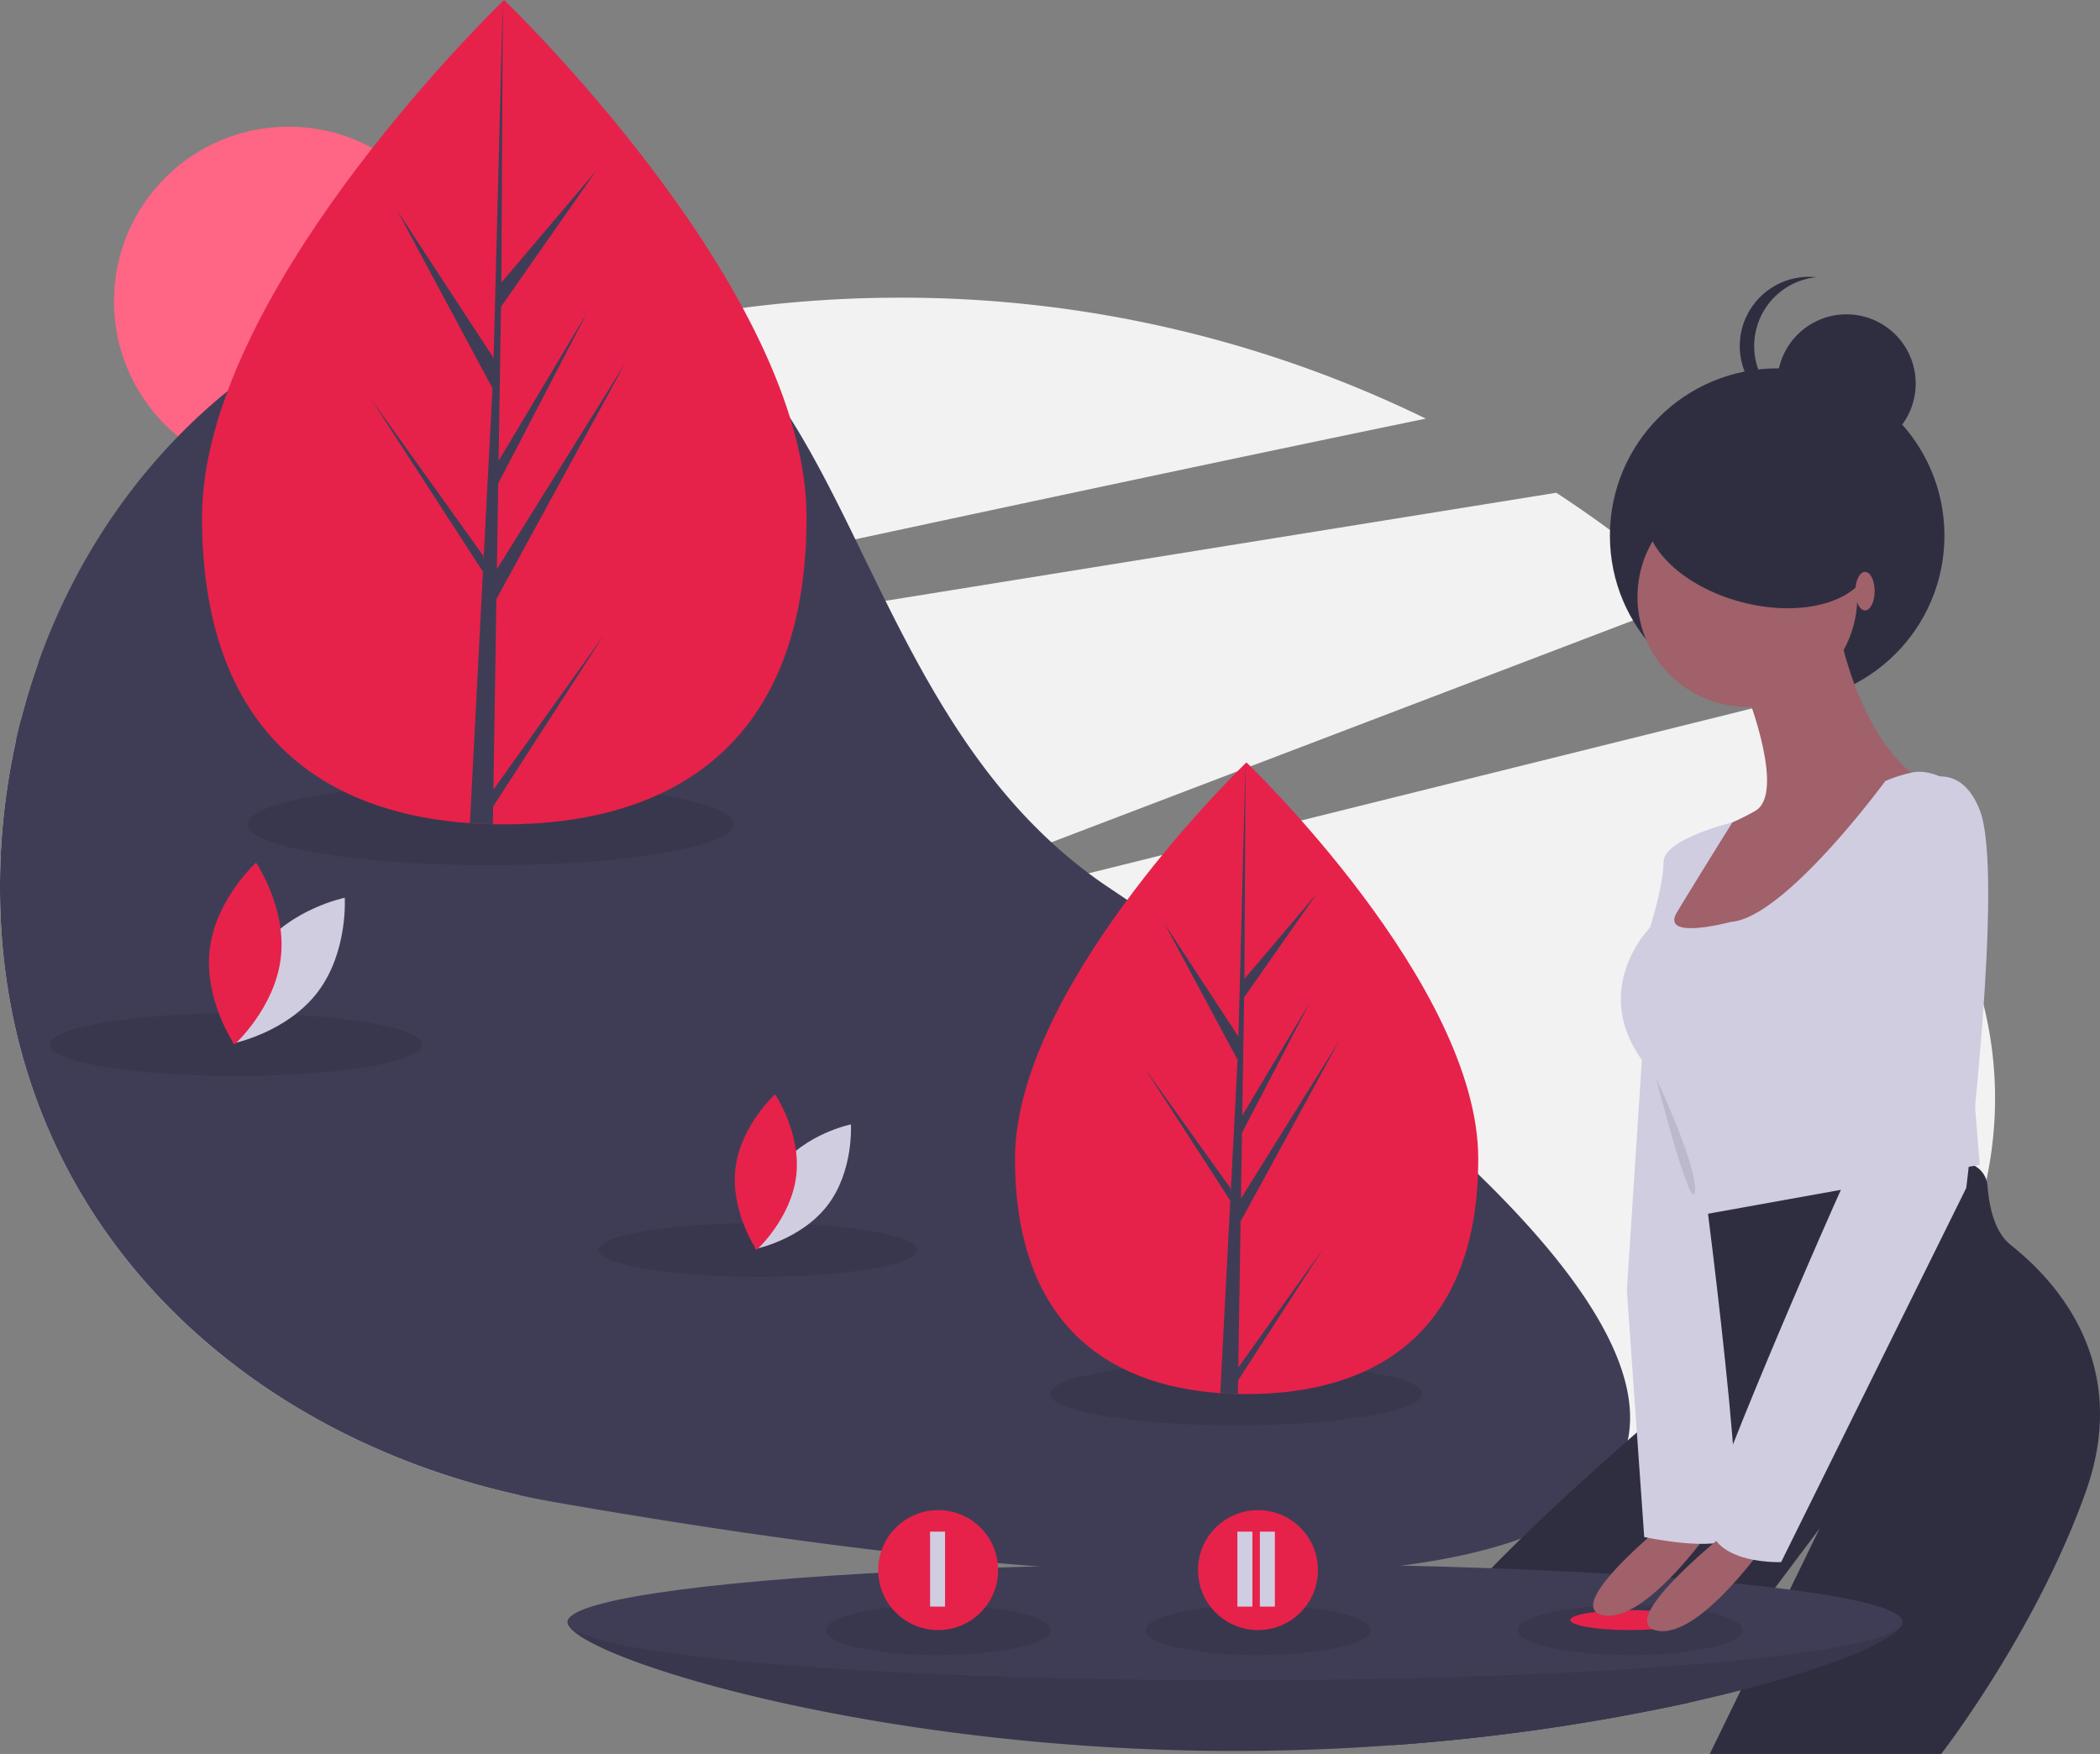 <svg id="f8d7d8f4-b875-4767-a598-99b9608f6632" data-name="Layer 1" xmlns="http://www.w3.org/2000/svg" width="840.477" height="701.95" viewBox="0 0 840.477 701.95"><rect x="0" y="0" width="840.477" height="701.95" fill="#808080" stroke="none"/><title>dream_world</title><path d="M819.412,697.401H387.645C273.213,672.059,179.761,584.775,179.761,454.247a271.808,271.808,0,0,1,6.367-58.714l348.024-56.059L802.63,296.231a480.156,480.156,0,0,1,54.919,41.861L600.564,436.121,479.332,482.368l136.145-33.839L898.054,378.298a481.989,481.989,0,0,1,46.655,61.394L859.255,503.582,955.803,457.884q.613,1.057,1.22,2.117C1017.599,565.707,941.244,697.401,819.412,697.401Z" transform="translate(-179.761 -99.025)" fill="#f2f2f2"/><path d="M750.416,266.562c-65.355,13.499-145.707,30.56-228.323,48.294-119.451,25.649-243.628,52.722-334.034,72.513q2.996-11.722,6.974-22.961A479.131,479.131,0,0,1,458.668,225.033h.008a483.295,483.295,0,0,1,81.409-6.874A478.257,478.257,0,0,1,750.416,266.562Z" transform="translate(-179.761 -99.025)" fill="#f2f2f2"/><circle cx="115.509" cy="120.582" r="69.89" fill="#ff6584"/><path d="M818.592,697.401c-43.01,41.204-187.119,42.952-416.941,2.771q-7.053-1.236-14.006-2.771C273.213,672.059,179.761,584.775,179.761,454.247a271.808,271.808,0,0,1,6.367-58.714q.899-4.107,1.931-8.164,2.996-11.722,6.974-22.961C227.407,273.02,307.709,208.322,401.651,208.322c23.336,0,41.737,6.184,57.016,16.711h.008c27.855,19.191,45.332,52.83,63.416,89.823,3.953,8.081,7.931,16.328,12.059,24.617,17.019,34.18,36.468,69.1,66.412,96.647a188.837,188.837,0,0,0,14.914,12.409q3.92,2.946,8.064,5.717C802.314,573.864,862.043,655.764,818.592,697.401Z" transform="translate(-179.761 -99.025)" fill="#3f3d56"/><ellipse cx="494.7" cy="557.879" rx="74.485" ry="12.574" opacity="0.1"/><ellipse cx="94.395" cy="418.064" rx="74.485" ry="12.574" opacity="0.1"/><path d="M284.083,478.746c-12.302,16.089-10.895,37.832-10.895,37.832s21.352-4.341,33.653-20.43,10.895-37.832,10.895-37.832S296.385,462.658,284.083,478.746Z" transform="translate(-179.761 -99.025)" fill="#d0cde1"/><path d="M292.145,482.36c-2.387,20.112-18.547,34.727-18.547,34.727s-12.289-17.992-9.902-38.104,18.547-34.727,18.547-34.727S294.532,462.248,292.145,482.36Z" transform="translate(-179.761 -99.025)" fill="#e6224a"/><ellipse cx="303.286" cy="500.252" rx="63.696" ry="10.752" opacity="0.1"/><path d="M491.536,566.488c-10.52,13.758-9.317,32.352-9.317,32.352s18.259-3.713,28.779-17.471,9.317-32.352,9.317-32.352S502.056,552.73,491.536,566.488Z" transform="translate(-179.761 -99.025)" fill="#d0cde1"/><path d="M498.43,569.578c-2.041,17.198-15.861,29.697-15.861,29.697s-10.509-15.386-8.468-32.584,15.861-29.697,15.861-29.697S500.472,552.38,498.43,569.578Z" transform="translate(-179.761 -99.025)" fill="#e6224a"/><path d="M771.394,562.717c.034,69.811-41.456,94.204-92.647,94.229q-1.784.001-3.55-.038-3.559-.075-7.043-.321c-46.203-3.249-82.114-28.855-82.145-93.78-.033-67.189,85.798-152.021,92.235-158.294.006,0,.006,0,.011-.006.245-.239.37-.359.37-.359S771.36,492.912,771.394,562.717Z" transform="translate(-179.761 -99.025)" fill="#e6224a"/><path d="M675.368,646.269l33.878-47.384L675.285,651.469l-.088,5.439q-3.559-.075-7.043-.321l3.619-69.842-.029-.54.062-.102.344-6.6L638.052,526.821l34.198,47.738.086,1.399,2.734-52.768L645.875,468.748l29.549,45.169,2.82-109.403.011-.364 0.0.358-.436,86.276,29.015-34.217L677.697,498.214l-.745,47.249,27.098-45.355-27.203,52.302-.414,26.273,39.327-63.134-39.476,72.3Z" transform="translate(-179.761 -99.025)" fill="#3f3d56"/><ellipse cx="196.299" cy="329.867" rx="97.209" ry="16.41" opacity="0.1"/><path d="M502.566,305.97c.044,91.11-54.104,122.944-120.913,122.976q-2.328.001-4.633-.05-4.644-.098-9.192-.419c-60.299-4.24-107.166-37.659-107.207-122.39-.043-87.687,111.974-198.401,120.375-206.587.007,0,.007,0,.015-.007.319-.312.482-.468.482-.468S502.522,214.867,502.566,305.97Z" transform="translate(-179.761 -99.025)" fill="#e6224a"/><path d="M377.244,415.012l44.214-61.84-44.322,68.627-.115,7.098q-4.644-.098-9.192-.419l4.722-91.149-.037-.705.082-.134.449-8.613L328.543,259.122,373.174,321.424l.112,1.826,3.568-68.867L338.752,183.332l38.563,58.949L380.996,99.5l.015-.475 0.0.468-.569,112.598L418.309,167.434l-38.026,54.353-.972,61.664,35.365-59.193-35.502,68.259-.54,34.288,51.325-82.396L378.439,338.766Z" transform="translate(-179.761 -99.025)" fill="#3f3d56"/><circle cx="711.271" cy="214.369" r="66.944" fill="#2f2e41"/><path d="M1014.55,696.015c-20.06,56.34-57.88,104.96-57.88,104.96h-92.61l12.42-25.49,6.22-12.76,8.99-18.45,4.42-9.07,11.94-24.52-17.83,23.78-7.7,10.26-14.6,19.48-12.18,16.24a836.978,836.978,0,0,1-118.62,17.01c-.15-4.7.6-13.94,6.57-26.79a117.013,117.013,0,0,1,11.37-19.12,174.533,174.533,0,0,1,13.3-16.17c2.64-2.86,5.42-5.78,8.29-8.73,37.36-38.41,91.27-82.33,91.27-82.33l-15.43-60.97,111.06-18.86a10.017,10.017,0,0,1,11.67,9.13c.6,8.05,2.72,18.4,9.24,23.62C996.03,606.495,1034.62,639.685,1014.55,696.015Z" transform="translate(-179.761 -99.025)" fill="#2f2e41"/><path d="M941.22,748.165a2.079,2.079,0,0,1-.09.6c-1.56,5.95-25.65,16.64-64.65,26.72-6.51,1.67-13.44,3.33-20.74,4.96a836.978,836.978,0,0,1-118.62,17.01c-20.22,1.47-41.33,2.31-63.05,2.31-145.31,0-263.52-37.57-267.05-51a2.077,2.077,0,0,1-.09-.6,1.638,1.638,0,0,1,.04-.38.867.867,0,0,1,.06-.23c3.87-11.67,121.94,5.61,267.04,5.61,28.23,0,55.45-.65,80.99-1.62,50.73-1.93,94.9-5.09,127.46-6.82,3.17-.16,6.23-.32,9.17-.45,29.87-1.41,47.96-1.17,49.43,3.28a.867.867,0,0,1,.06.23A1.638,1.638,0,0,1,941.22,748.165Z" transform="translate(-179.761 -99.025)" fill="#3f3d56"/><path d="M941.22,748.165a2.079,2.079,0,0,1-.09.6c-1.56,5.95-25.65,16.64-64.65,26.72-6.51,1.67-13.44,3.33-20.74,4.96a836.978,836.978,0,0,1-118.62,17.01c-20.22,1.47-41.33,2.31-63.05,2.31-145.31,0-263.52-37.57-267.05-51a2.077,2.077,0,0,1-.09-.6,1.638,1.638,0,0,1,.04-.38.867.867,0,0,1,.06-.23c3.87-11.67,121.94,5.61,267.04,5.61,28.23,0,55.45-.65,80.99-1.62,50.73-1.93,94.9-5.09,127.46-6.82,3.17-.16,6.23-.32,9.17-.45,29.87-1.41,47.96-1.17,49.43,3.28a.867.867,0,0,1,.06.23A1.638,1.638,0,0,1,941.22,748.165Z" transform="translate(-179.761 -99.025)" opacity="0.1"/><ellipse cx="494.314" cy="649.142" rx="267.147" ry="23.303" fill="#3f3d56"/><ellipse cx="652.479" cy="652.37" rx="45" ry="10" opacity="0.1"/><ellipse cx="652.479" cy="648.37" rx="24" ry="4" fill="#e6224a"/><path d="M852.91,703.102s-49.43,38.45-31.68,42.309,46.305-38.588,46.305-38.588Z" transform="translate(-179.761 -99.025)" fill="#a0616a"/><circle cx="699.35" cy="238.9" r="43.99" fill="#a0616a"/><path d="M879.111,377.284s15.435,39.359,3.087,46.305-18.522,7.718-18.522,7.718L850.556,453.688l-7.718,23.153,61.74,2.315,43.218-68.686S926.96,399.665,916.155,353.36Z" transform="translate(-179.761 -99.025)" fill="#a0616a"/><path d="M959.76,411.627s-7.85-5.158-15.116-3.351a56.17,56.17,0,0,0-10.352,3.351s-40.131,54.795-61.74,56.338c0,0-28.555,7.718-21.609-3.859s22.165-35.942,22.165-35.942-27.567,6.615-27.567,15.876-5.402,26.24-5.402,26.24-26.24,26.24,0,57.11,16.207,58.653,16.207,58.653L972.108,565.206Z" transform="translate(-179.761 -99.025)" fill="#d0cde1"/><path d="M837.822,508.868l-6.946,106.502,6.946,98.785s28.555,6.174,35.501,0S858.66,548.228,858.66,548.228Z" transform="translate(-179.761 -99.025)" fill="#d0cde1"/><circle cx="739.008" cy="153.494" r="27.701" fill="#2f2e41"/><path d="M881.835,237.514a27.704,27.704,0,0,1,24.816-27.551,28.007,28.007,0,0,0-2.886-.15,27.701,27.701,0,0,0,0,55.402,28.007,28.007,0,0,0,2.886-.15A27.704,27.704,0,0,1,881.835,237.514Z" transform="translate(-179.761 -99.025)" fill="#2f2e41"/><ellipse cx="883.693" cy="313.167" rx="27.701" ry="46.168" transform="translate(174.317 987.766) rotate(-75.118)" fill="#2f2e41"/><path d="M874.519,709.276s-49.43,38.45-31.68,42.309,46.305-38.588,46.305-38.588Z" transform="translate(-179.761 -99.025)" fill="#a0616a"/><path d="M940.466,416.258s21.609-18.522,31.642,6.946-5.402,151.264-5.402,151.264L892.617,724.188s-35.501,1.544-27.783-23.924,59.811-145.476,62.898-148.563S940.466,416.258,940.466,416.258Z" transform="translate(-179.761 -99.025)" fill="#d0cde1"/><path d="M842.459,530.232s17.031,36.114,15.651,45.77S842.459,530.232,842.459,530.232Z" transform="translate(-179.761 -99.025)" opacity="0.1"/><ellipse cx="746.427" cy="236.584" rx="3.859" ry="7.718" fill="#a0616a"/><ellipse cx="375.479" cy="652.37" rx="45" ry="10" opacity="0.1"/><circle cx="375.479" cy="628.37" r="24" fill="#e6224a"/><ellipse cx="503.479" cy="652.37" rx="45" ry="10" opacity="0.1"/><circle cx="503.479" cy="628.37" r="24" fill="#e6224a"/><rect x="372.239" y="612.975" width="6" height="30" fill="#d0cde1"/><rect x="495.239" y="612.975" width="6" height="30" fill="#d0cde1"/><rect x="504.239" y="612.975" width="6" height="30" fill="#d0cde1"/></svg>